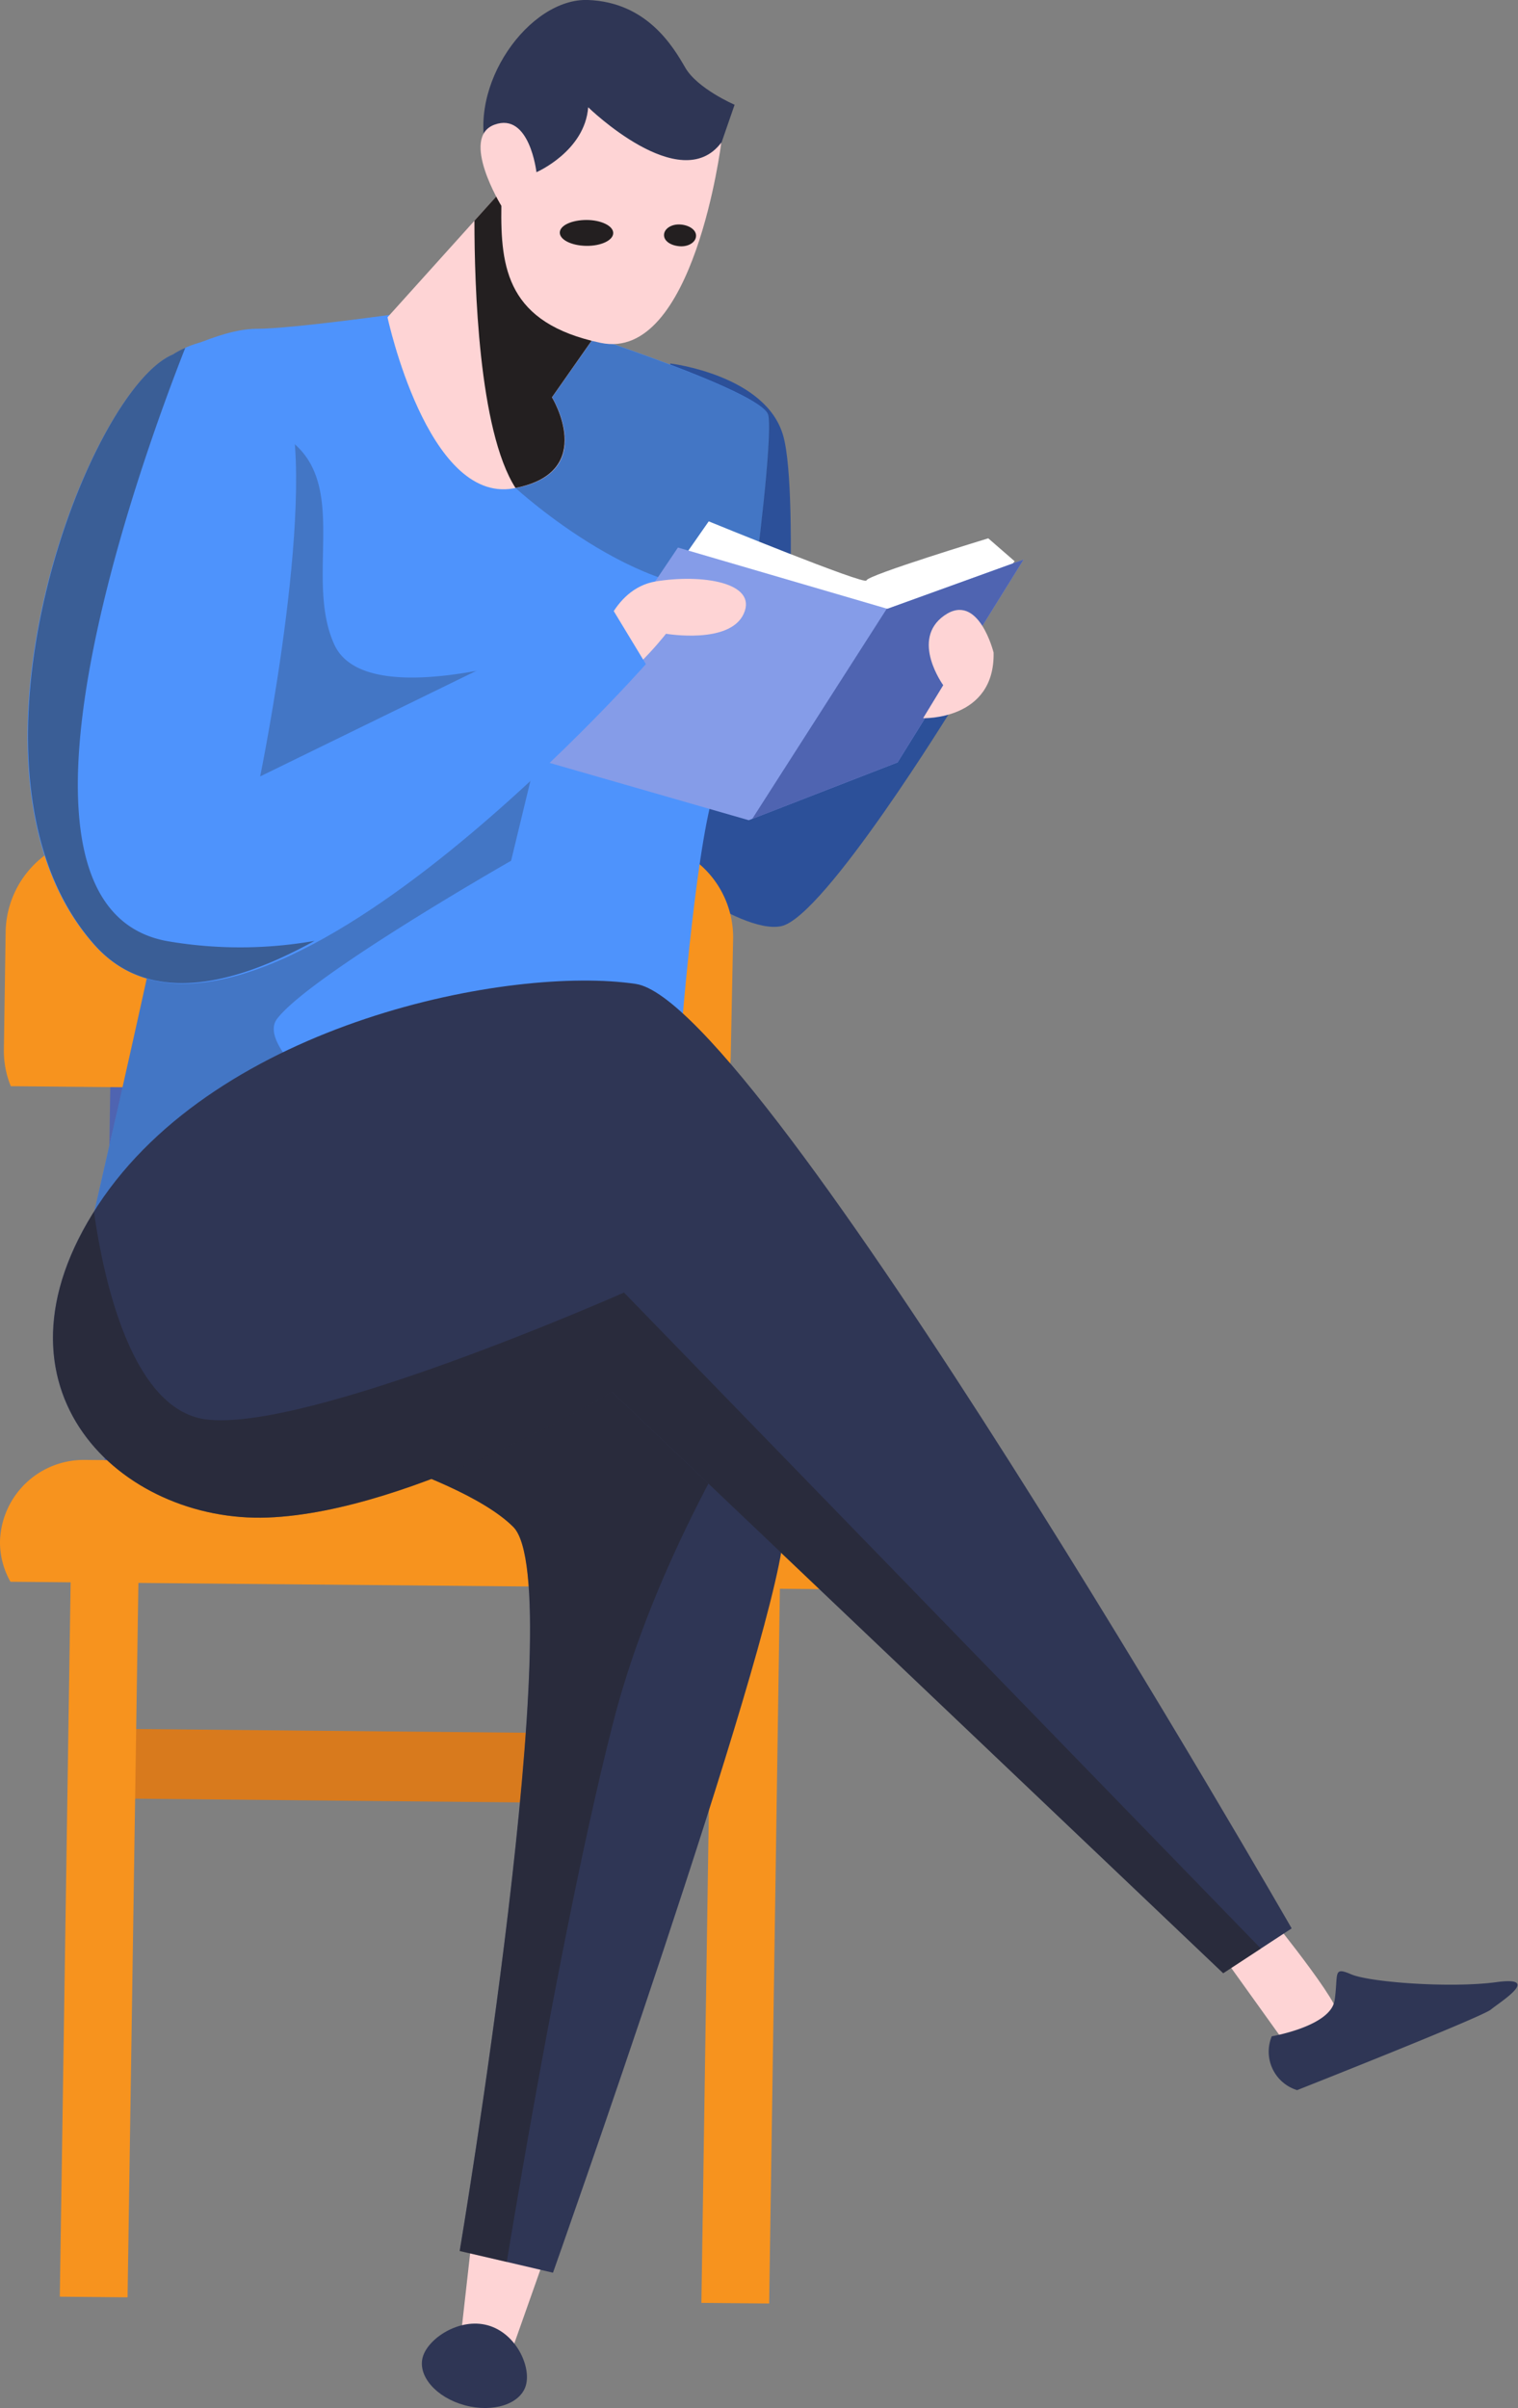 <svg xmlns="http://www.w3.org/2000/svg" viewBox="0 0 144.94 229.88"><rect x="0" y="0" width="144.94" height="229.88" fill="#808080" stroke="none"/><defs><style>.cls-1{isolation:isolate;}.cls-2{fill:#4f64b1;}.cls-3{fill:#fed4d5;}.cls-4{fill:#2c5099;}.cls-5{fill:#d87a1d;}.cls-6{fill:#f7931e;}.cls-7{fill:#4e93fc;}.cls-8{opacity:0.25;}.cls-13,.cls-14,.cls-8{mix-blend-mode:overlay;}.cls-13,.cls-14,.cls-9{fill:#231f20;}.cls-10{fill:#2f3655;}.cls-11{fill:#fff;}.cls-12{fill:#859ce8;}.cls-13{opacity:0.46;}</style></defs><g class="cls-1"><g id="Layer_2" data-name="Layer 2"><g id="Layer_1-2" data-name="Layer 1"><polygon class="cls-2" points="60.24 147.53 9.87 147.05 10.65 95.78 61.02 96.27 60.24 147.53"/><polygon class="cls-3" points="45.07 213.51 43.89 223.99 48.73 224.78 52.2 214.96 45.07 213.51"/><path class="cls-4" d="M91.05,67.42s-12.38,20.19-16.48,21-13.34-6.78-13.34-6.78L64,34.7s9.17,1.09,10.79,6.93,0,31.13,0,31.13l13.9-7.86Z"/><polygon class="cls-5" points="70.75 172.27 7.8 171.66 7.9 165.01 70.85 165.61 70.75 172.27"/><polygon class="cls-6" points="73.44 219.9 66.97 219.84 68.07 147.27 74.53 147.33 73.44 219.9"/><polygon class="cls-6" points="12.18 219.31 5.71 219.25 6.81 146.68 13.28 146.75 12.18 219.31"/><path class="cls-6" d="M69,104.33a9,9,0,0,0,.77-3.49L70,89.53a9.2,9.2,0,0,0-9.22-9.25L10,79.8A9.32,9.32,0,0,0,.54,88.87L.37,100.19a8.87,8.87,0,0,0,.66,3.5Z"/><path class="cls-6" d="M81.23,151.73a7.58,7.58,0,0,0,1.12-3.82,7.85,7.85,0,0,0-7.87-7.9l-66.36-.64A8,8,0,0,0,0,147.12,7.62,7.62,0,0,0,1,151Z"/><path class="cls-7" d="M15.53,34.39s5.36-3,8.93-3,14.7-1.6,14.7-1.6l15.93,1.89s17.53,5.65,18.26,7.91-3,30.93-4.87,35.16-3.42,23.69-3.42,23.69L7.8,120.9s6.55-28.4,7.94-35.63S15.53,34.39,15.53,34.39Z"/><g class="cls-8"><path class="cls-9" d="M49.22,46.58S62.41,58.71,72,55.82c1-7.75,1.74-15.1,1.38-16.2-.73-2.26-18.26-7.91-18.26-7.91L41.83,30.58l-.39,0Z"/><path class="cls-9" d="M26.45,97.27c3.12-4.13,22.35-15.1,22.35-15.1l4.9-20.26s-18.65,6.48-21.78-.38,2.3-16.79-6-20.53a33.32,33.32,0,0,1-6.3-3.85c-.64,10.05-2.74,42-3.9,48.12C14.35,92.5,7.8,120.9,7.8,120.9L37,109.45C31.22,105.24,24.62,99.68,26.45,97.27Z"/></g><path class="cls-10" d="M67.51,122S76,135.28,74.8,146.75s-22,70.21-22,70.21l-8.91-2.08S54.56,151.3,49,145.76s-25.12-10-25.12-10S43,106.5,67.51,122Z"/><path class="cls-3" d="M115.57,185.09l7.75,10.81s4.62-2,4.4-3.7S120,181.39,120,181.39Z"/><path class="cls-10" d="M121.43,194.39s5.63-.95,6-3.44-.21-3.25,1.57-2.48,9.55,1.34,13.9.75.35,1.88-.55,2.62-18.5,7.69-18.5,7.69A3.84,3.84,0,0,1,121.43,194.39Z"/><path class="cls-11" d="M94.36,51.39l2.52,2.19S84.22,68.94,83.54,69.1,64,67.25,64,67.25l.88-13.48,2.79-4s15,6.14,15.06,5.64S94.36,51.39,94.36,51.39Z"/><polygon class="cls-12" points="84.73 58.12 64.73 52.27 51.16 72.45 71.49 78.3 85.7 72.78 97.73 53.42 84.73 58.12"/><path class="cls-10" d="M50.21,227.72c-.52,1.79-3.14,2.63-5.85,1.89s-4.49-2.79-4-4.58,3.5-3.8,6.21-3.05S50.73,225.93,50.21,227.72Z"/><path class="cls-3" d="M57.19,61.69s1.1-5.48,5.45-6.19,9.7.09,8.38,3.07-7.43,1.93-7.43,1.93-4.68,6-6.45,4.68S57.19,61.69,57.19,61.69Z"/><path class="cls-7" d="M16.51,33.84s7.23-4.93,10.67,3.59-2.34,36.69-2.34,36.69L58.27,57.79l3.4,5.61S23.58,106.57,9,90.2,8.29,37.25,16.51,33.84Z"/><path class="cls-10" d="M68.89,13.61,70.14,10s-3.55-1.53-4.71-3.54S61.78.22,56.16,0,44.47,8.22,46.58,14.9,57.1,16.66,57.1,16.66,67.62,18.76,68.89,13.61Z"/><path class="cls-3" d="M48.15,17.91,37,30.29S40.8,48.05,49,46.63s3.71-8.7,3.71-8.7l5.22-7.45Z"/><polygon class="cls-2" points="84.73 58.12 84.67 58.11 71.82 78.18 85.7 72.78 97.73 53.42 84.73 58.12"/><path class="cls-13" d="M48.39,215.93c2-12.16,6.29-36.54,10.23-51.77,3.2-12.32,9.43-23.77,14-31.34A59,59,0,0,0,67.51,122C43,106.5,23.91,135.78,23.91,135.78s19.59,4.43,25.12,10-5.13,69.12-5.13,69.12Z"/><path class="cls-14" d="M57.92,30.48,48.15,17.91,45.3,21.07c0,6.08.39,20,3.92,25.51,7.85-1.53,3.48-8.65,3.48-8.65Z"/><path class="cls-3" d="M94.87,62.3s-1.44-5.84-4.71-3.54-.1,6.65-.1,6.65l-1.92,3.15S95,68.79,94.87,62.3Z"/><path class="cls-3" d="M47.87,19.65s-4-6.53-.65-7.75,4,4.54,4,4.54,4.62-2,4.94-6.2c0,0,8.8,8.58,12.71,3.37,0,0-2.61,21-11.52,19.12S47.78,25.64,47.87,19.65Z"/><path class="cls-14" d="M58.55,22.25c0,.69-1.16,1.24-2.57,1.22s-2.54-.58-2.53-1.27S54.61,21,56,21,58.56,21.56,58.55,22.25Z"/><path class="cls-14" d="M66.46,22.51c0,.59-.7,1.06-1.55,1s-1.52-.49-1.51-1.08.7-1.05,1.54-1S66.47,21.93,66.46,22.51Z"/><path class="cls-13" d="M16,89.85C-2.18,86.6,13.59,43.6,17.69,33.21a7.79,7.79,0,0,0-1.18.63c-8.22,3.41-22,40-7.48,56.36,5.05,5.68,12.9,4.1,21-.38A41.08,41.08,0,0,1,16,89.85Z"/><path class="cls-10" d="M123.33,184.09S72.6,95.71,60.71,93.93,20.84,97.55,9.34,115.08s2.26,30.32,16.22,29.79,32.86-12,32.86-12l58.37,55.5Z"/><path class="cls-13" d="M59.58,123.39s-30.33,13.44-40,12.1c-6.93-1-9.64-13-10.61-19.8-10.78,17.22,2.8,29.7,16.6,29.18,14-.54,32.86-12,32.86-12l58.37,55.5,3.59-2.35Z"/></g></g></g></svg>